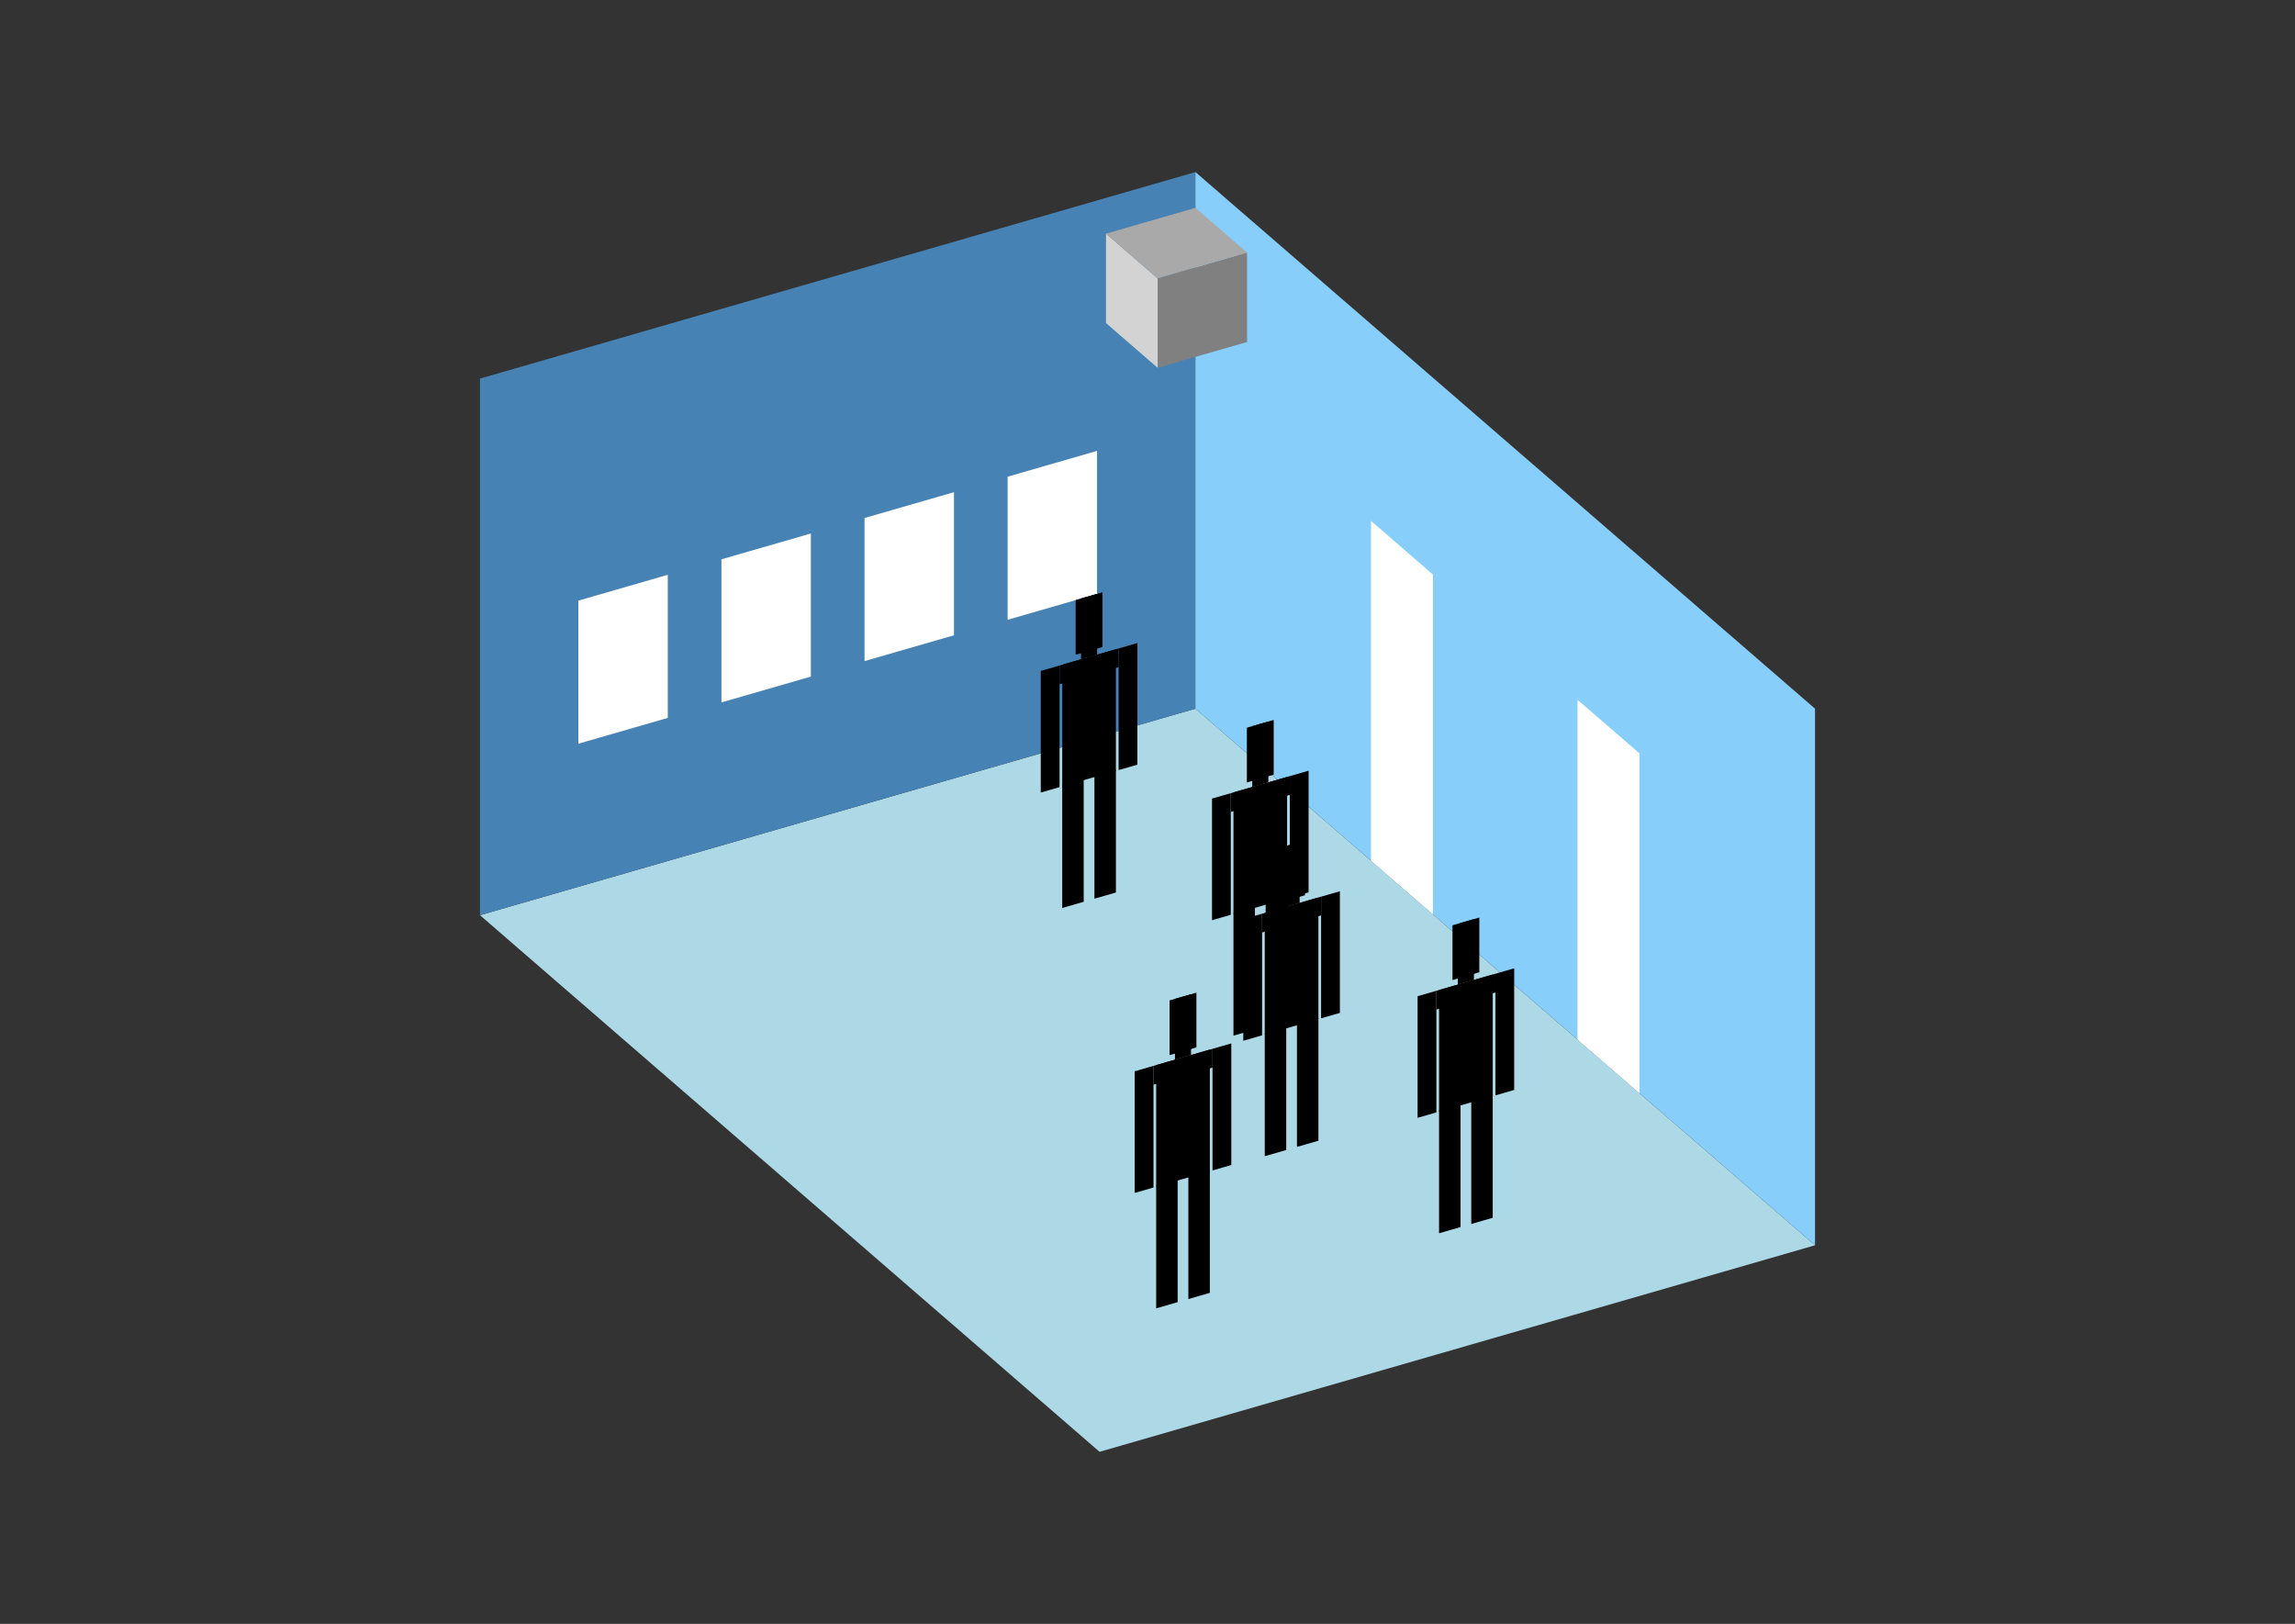 <?xml version="1.0" encoding="UTF-8"?>
<svg
  xmlns="http://www.w3.org/2000/svg"
  width="848"
  height="600"
  style="background-color:white"
>
  <rect width="100%" height="100%" fill="#333333" stroke="none"/>
  <polygon fill="lightblue" points="406.291,536.427 177.348,338.157 441.709,261.843 670.652,460.113" />
  <polygon fill="steelblue" points="177.348,338.157 177.348,139.887 441.709,63.573 441.709,261.843" />
  <polygon fill="lightskyblue" points="670.652,460.113 670.652,261.843 441.709,63.573 441.709,261.843" />
  <polygon fill="white" points="529.47,337.846 529.47,212.275 506.576,192.448 506.576,318.019" />
  <polygon fill="white" points="605.784,403.937 605.784,278.365 582.89,258.538 582.89,384.11" />
  <polygon fill="white" points="213.698,274.792 213.698,221.92 246.743,212.38 246.743,265.253" />
  <polygon fill="white" points="266.57,259.529 266.57,206.657 299.615,197.118 299.615,249.99" />
  <polygon fill="white" points="319.442,244.266 319.442,191.394 352.487,181.855 352.487,234.727" />
  <polygon fill="white" points="372.314,229.003 372.314,176.131 405.359,166.592 405.359,219.464" />
  <polygon fill="grey" points="427.742,135.897 427.742,102.852 460.787,93.313 460.787,126.358" />
  <polygon fill="lightgrey" points="427.742,135.897 427.742,102.852 408.664,86.33 408.664,119.375" />
  <polygon fill="darkgrey" points="427.742,102.852 408.664,86.33 441.709,76.791 460.787,93.313" />
  <polygon fill="hsl(288.0,50.0%,72.092%)" points="392.496,335.485 392.496,290.095 400.427,287.805 400.427,333.196" />
  <polygon fill="hsl(288.0,50.0%,72.092%)" points="412.323,329.762 412.323,284.371 404.393,286.661 404.393,332.051" />
  <polygon fill="hsl(288.0,50.0%,72.092%)" points="384.566,292.833 384.566,247.892 391.505,245.889 391.505,290.83" />
  <polygon fill="hsl(288.0,50.0%,72.092%)" points="413.315,284.534 413.315,239.593 420.254,237.59 420.254,282.531" />
  <polygon fill="hsl(288.0,50.0%,72.092%)" points="391.505,252.828 391.505,245.889 413.315,239.593 413.315,246.532" />
  <polygon fill="hsl(288.0,50.0%,72.092%)" points="392.496,290.544 392.496,245.603 412.323,239.879 412.323,284.82" />
  <polygon fill="hsl(288.0,50.0%,72.092%)" points="397.453,241.925 397.453,221.701 407.367,218.839 407.367,239.063" />
  <polygon fill="hsl(288.0,50.0%,72.092%)" points="399.436,243.6 399.436,221.129 405.384,219.412 405.384,241.882" />
  <polygon fill="hsl(288.0,50.0%,59.715%)" points="455.763,382.659 455.763,337.268 463.694,334.979 463.694,380.369" />
  <polygon fill="hsl(288.0,50.0%,59.715%)" points="475.59,376.935 475.59,331.544 467.66,333.834 467.66,379.225" />
  <polygon fill="hsl(288.0,50.0%,59.715%)" points="447.833,340.007 447.833,295.066 454.772,293.062 454.772,338.004" />
  <polygon fill="hsl(288.0,50.0%,59.715%)" points="476.582,331.708 476.582,286.766 483.521,284.763 483.521,329.704" />
  <polygon fill="hsl(288.0,50.0%,59.715%)" points="454.772,300.002 454.772,293.062 476.582,286.766 476.582,293.706" />
  <polygon fill="hsl(288.0,50.0%,59.715%)" points="455.763,337.717 455.763,292.776 475.59,287.053 475.59,331.994" />
  <polygon fill="hsl(288.0,50.0%,59.715%)" points="460.72,289.098 460.72,268.875 470.634,266.013 470.634,286.236" />
  <polygon fill="hsl(288.0,50.0%,59.715%)" points="462.703,290.773 462.703,268.302 468.651,266.585 468.651,289.056" />
  <polygon fill="hsl(288.0,50.0%,50.66%)" points="467.327,427.201 467.327,381.81 475.258,379.52 475.258,424.911" />
  <polygon fill="hsl(288.0,50.0%,50.66%)" points="487.154,421.477 487.154,376.086 479.223,378.376 479.223,423.766" />
  <polygon fill="hsl(288.0,50.0%,50.66%)" points="459.396,384.549 459.396,339.607 466.336,337.604 466.336,382.545" />
  <polygon fill="hsl(288.0,50.0%,50.66%)" points="488.146,376.249 488.146,331.308 495.085,329.305 495.085,374.246" />
  <polygon fill="hsl(288.0,50.0%,50.66%)" points="466.336,344.544 466.336,337.604 488.146,331.308 488.146,338.248" />
  <polygon fill="hsl(288.0,50.0%,50.66%)" points="467.327,382.259 467.327,337.318 487.154,331.594 487.154,376.536" />
  <polygon fill="hsl(288.0,50.0%,50.66%)" points="472.284,333.64 472.284,313.416 482.198,310.555 482.198,330.778" />
  <polygon fill="hsl(288.0,50.0%,50.66%)" points="474.267,335.315 474.267,312.844 480.215,311.127 480.215,333.598" />
  <polygon fill="hsl(288.0,50.0%,42.218%)" points="427.204,483.418 427.204,438.027 435.135,435.737 435.135,481.128" />
  <polygon fill="hsl(288.0,50.0%,42.218%)" points="447.031,477.694 447.031,432.303 439.1,434.593 439.1,479.983" />
  <polygon fill="hsl(288.0,50.0%,42.218%)" points="419.273,440.766 419.273,395.824 426.213,393.821 426.213,438.762" />
  <polygon fill="hsl(288.0,50.0%,42.218%)" points="448.022,432.467 448.022,387.525 454.962,385.522 454.962,430.463" />
  <polygon fill="hsl(288.0,50.0%,42.218%)" points="426.213,400.761 426.213,393.821 448.022,387.525 448.022,394.465" />
  <polygon fill="hsl(288.0,50.0%,42.218%)" points="427.204,438.476 427.204,393.535 447.031,387.811 447.031,432.753" />
  <polygon fill="hsl(288.0,50.0%,42.218%)" points="432.161,389.857 432.161,369.633 442.074,366.772 442.074,386.995" />
  <polygon fill="hsl(288.0,50.0%,42.218%)" points="434.143,391.532 434.143,369.061 440.092,367.344 440.092,389.815" />
  <polygon fill="hsl(288.0,50.0%,41.758%)" points="531.732,455.673 531.732,410.282 539.663,407.993 539.663,453.384" />
  <polygon fill="hsl(288.0,50.0%,41.758%)" points="551.559,449.949 551.559,404.559 543.629,406.848 543.629,452.239" />
  <polygon fill="hsl(288.0,50.0%,41.758%)" points="523.802,413.021 523.802,368.08 530.741,366.077 530.741,411.018" />
  <polygon fill="hsl(288.0,50.0%,41.758%)" points="552.551,404.722 552.551,359.781 559.49,357.777 559.49,402.719" />
  <polygon fill="hsl(288.0,50.0%,41.758%)" points="530.741,373.016 530.741,366.077 552.551,359.781 552.551,366.72" />
  <polygon fill="hsl(288.0,50.0%,41.758%)" points="531.732,410.732 531.732,365.79 551.559,360.067 551.559,405.008" />
  <polygon fill="hsl(288.0,50.0%,41.758%)" points="536.689,362.113 536.689,341.889 546.603,339.027 546.603,359.251" />
  <polygon fill="hsl(288.0,50.0%,41.758%)" points="538.672,363.787 538.672,341.317 544.62,339.6 544.62,362.07" />
</svg>
